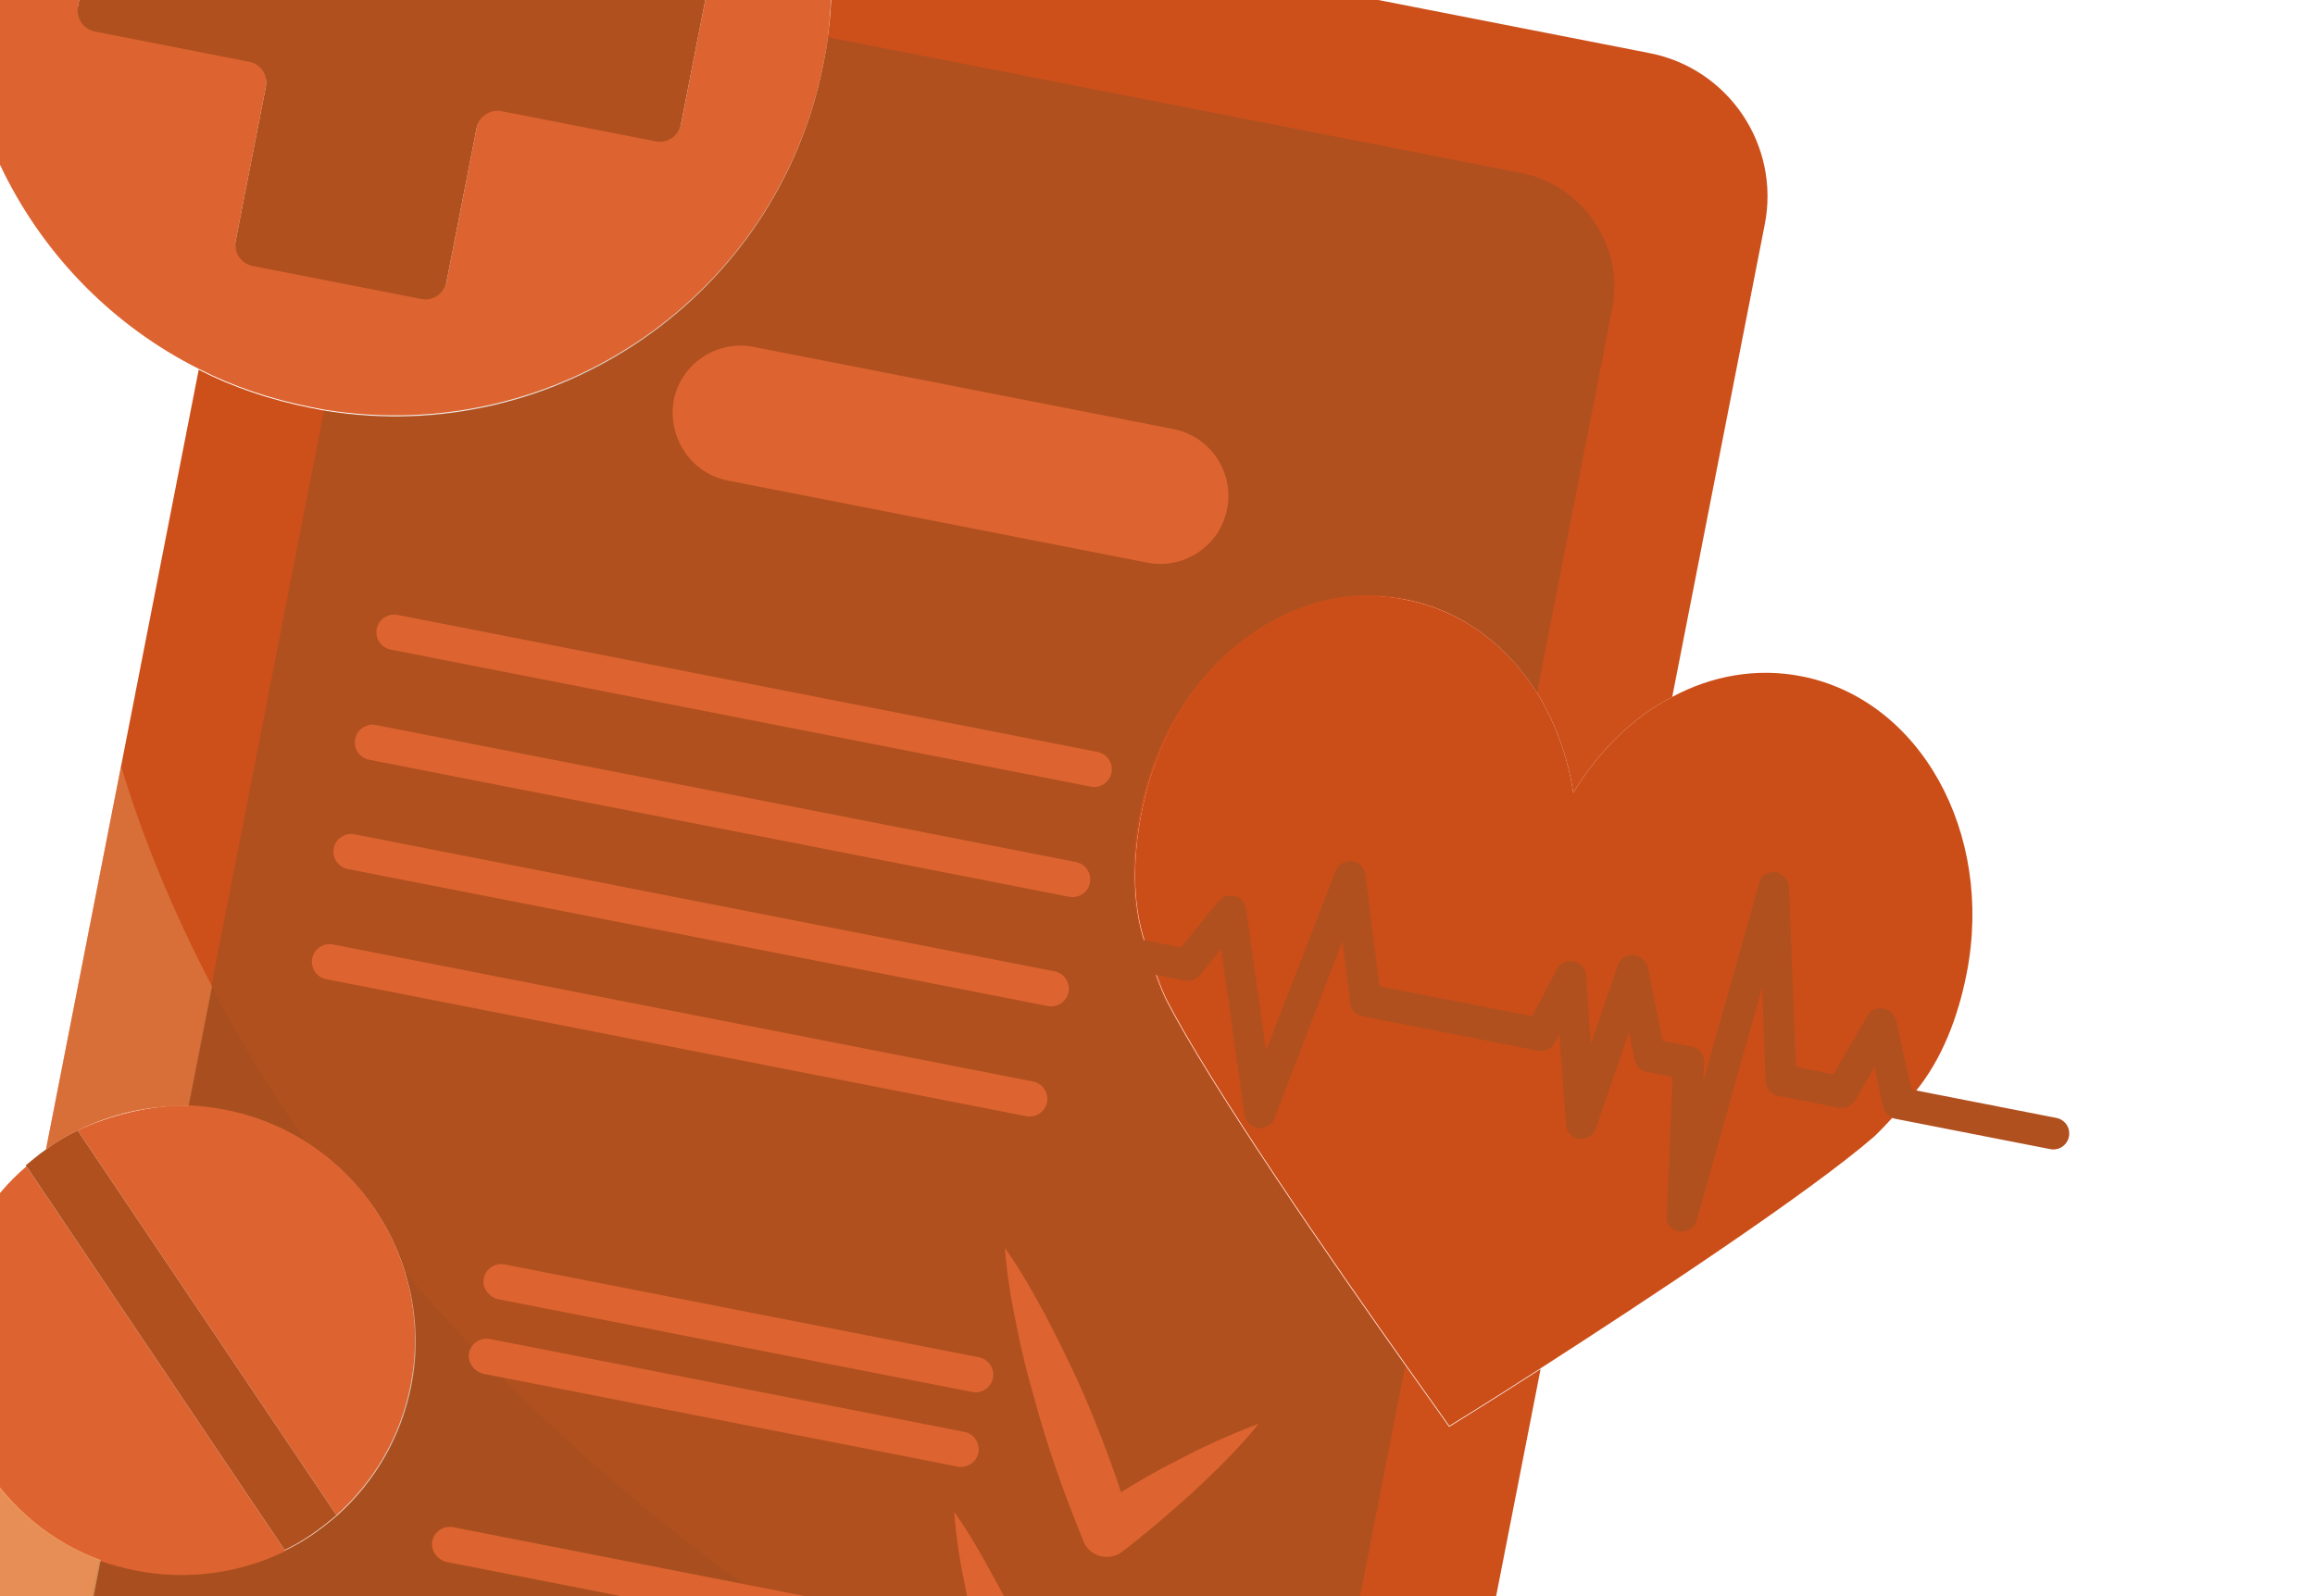 <svg width="145" height="100" viewBox="0 0 145 100" fill="none" xmlns="http://www.w3.org/2000/svg">
<path d="M14.186 69.602C13.371 69.443 12.6 69.348 11.818 69.308C9.353 69.22 6.988 69.773 4.864 70.824C4.181 71.141 3.477 71.568 2.881 72.015L12.445 23.167C14.6 24.266 16.981 25.07 19.48 25.56C19.752 25.613 20.078 25.677 20.35 25.73C34.834 28.114 48.727 18.535 51.578 3.973C51.684 3.429 51.791 2.886 51.843 2.332C52.286 -0.797 52.1 -3.88 51.491 -6.821L59.098 -5.331C58.669 -6.6 58.599 -7.968 58.864 -9.326C59.705 -13.619 63.863 -16.416 68.156 -15.575C72.448 -14.735 75.245 -10.576 74.405 -6.284C74.128 -4.871 73.503 -3.696 72.682 -2.672L103.328 3.328C108.272 4.296 111.506 9.104 110.538 14.049L104.74 43.663C102.291 44.932 100.128 47.047 98.543 49.671C98.197 47.403 97.417 45.332 96.357 43.545C94.477 40.468 91.579 38.265 88.102 37.584C80.658 36.127 73.222 42.118 71.499 50.921C70.945 53.746 70.903 56.559 71.672 58.966C71.948 59.867 72.607 61.688 73.001 62.555C75.683 67.876 83.82 79.625 88.112 85.656C89.75 87.951 90.766 89.391 90.766 89.391C90.766 89.391 93.138 87.937 96.496 85.773L87.677 130.819C86.709 135.763 81.911 138.943 76.966 137.975L2.145 123.326C0.786 123.06 -0.454 122.479 -1.543 121.701C-0.708 121.47 0.094 121.119 0.874 120.595C2.758 119.327 3.988 117.368 4.393 115.303C4.797 113.238 4.397 110.959 3.129 109.075L-2.682 100.434L-1.002 91.848C0.681 94.491 3.209 96.566 6.254 97.726C6.994 97.984 7.744 98.187 8.559 98.346C11.819 98.985 15.075 98.494 17.881 97.125C19.063 96.567 20.113 95.813 21.13 94.94C23.456 92.857 25.128 90.081 25.777 86.766C27.265 78.877 22.119 71.156 14.186 69.602ZM66.113 -5.143C67.58 -4.855 69.064 -5.806 69.362 -7.327C69.66 -8.849 68.698 -10.278 67.177 -10.576C65.656 -10.874 64.226 -9.913 63.928 -8.391C63.63 -6.87 64.646 -5.43 66.113 -5.143Z" fill="#CD501B"/>
<path d="M25.712 86.81C25.074 90.07 23.391 92.9 21.065 94.984C20.048 95.857 18.998 96.61 17.816 97.169C15.009 98.537 11.808 99.039 8.494 98.39C7.679 98.231 6.928 98.027 6.189 97.77L4.338 107.224C3.561 111.191 6.15 114.97 10.062 115.736L72.332 127.927C76.299 128.704 80.078 126.115 80.844 122.203L88.014 85.58C83.722 79.549 75.585 67.8 72.903 62.48C72.498 61.667 71.839 59.845 71.574 58.891C70.815 56.429 70.858 53.616 71.401 50.845C73.124 42.043 80.56 36.051 88.004 37.508C91.481 38.189 94.379 40.393 96.259 43.469L100.982 19.343C101.748 15.431 99.17 11.598 95.258 10.832L51.788 2.321C51.736 2.875 51.63 3.419 51.523 3.962C48.683 18.47 34.844 28.06 20.295 25.719L11.753 69.352C12.535 69.392 13.306 69.486 14.121 69.646C22.119 71.156 27.265 78.877 25.712 86.81Z" fill="#6A502A" fill-opacity="0.29"/>
<path opacity="0.14" d="M8.493 98.39C11.754 99.028 15.009 98.537 17.816 97.169C18.997 96.61 20.048 95.857 21.065 94.984C23.391 92.9 25.063 90.125 25.712 86.81C26.191 84.365 26.05 81.911 25.314 79.623C37.774 94.362 56.247 108.36 81.717 118.03L80.909 122.159C80.132 126.126 76.309 128.65 72.397 127.884L10.127 115.692C6.161 114.916 3.637 111.093 4.403 107.181L6.254 97.726C6.993 97.984 7.733 98.241 8.493 98.39ZM19.211 71.602C17.708 70.63 16.034 69.964 14.132 69.592C13.317 69.432 12.545 69.338 11.763 69.297L13.231 61.799C14.96 65.071 16.971 68.342 19.211 71.602Z" fill="#7B4A1E"/>
<path d="M71.509 50.866C70.956 53.692 70.913 56.504 71.683 58.912C71.958 59.812 72.617 61.634 73.011 62.501C75.694 67.822 83.831 79.57 88.123 85.601C89.761 87.896 90.777 89.337 90.777 89.337C90.777 89.337 93.149 87.883 96.506 85.719C103.026 81.523 113.325 74.738 117.405 71.192C118.097 70.538 119.394 69.099 119.988 68.369C121.62 66.375 122.641 63.754 123.183 60.983C124.907 52.181 120.28 43.827 112.836 42.37C110.01 41.817 107.2 42.339 104.74 43.662C102.291 44.932 100.128 47.047 98.543 49.671C98.197 47.403 97.417 45.332 96.357 43.544C94.477 40.468 91.579 38.265 88.102 37.584C80.624 36.007 73.243 42.009 71.509 50.866Z" fill="#CB4E18"/>
<path d="M105.125 77.139C105.18 77.149 105.18 77.149 105.125 77.139C105.669 77.245 106.124 76.939 106.274 76.461L110.373 61.861L110.582 67.713C110.605 68.169 110.922 68.569 111.356 68.654L115.16 69.399C115.595 69.484 115.974 69.276 116.211 68.928L117.408 66.849L117.94 69.323C118.039 69.68 118.312 70.016 118.692 70.09L128.418 71.995C128.962 72.101 129.481 71.751 129.588 71.208C129.694 70.665 129.344 70.145 128.801 70.039L119.727 68.262L118.765 63.955C118.676 63.543 118.338 63.251 117.958 63.176C117.578 63.102 117.144 63.299 116.961 63.658L114.837 67.305L112.5 66.847L112.053 55.588C112.029 55.133 111.658 54.721 111.224 54.636C110.724 54.595 110.28 54.846 110.184 55.335L106.673 67.794L106.744 66.566C106.785 66.067 106.414 65.656 105.98 65.57L104.132 65.209L103.223 60.63C103.135 60.218 102.753 59.861 102.308 59.83C101.863 59.8 101.473 60.062 101.333 60.486L99.638 65.401L99.349 61.113C99.325 60.657 98.998 60.311 98.563 60.225C98.129 60.14 97.695 60.338 97.501 60.751L95.971 63.667L86.408 61.795L85.522 54.795C85.444 54.328 85.117 53.982 84.671 53.951C84.226 53.921 83.782 54.172 83.642 54.596L79.301 65.82L78.049 56.943C78.014 56.541 77.731 56.26 77.361 56.131C76.981 56.056 76.569 56.145 76.342 56.439L73.965 59.359L62.88 57.189C62.337 57.082 61.817 57.432 61.711 57.975C61.604 58.519 61.954 59.038 62.497 59.145L74.18 61.432C74.56 61.507 74.928 61.353 75.145 61.113L76.484 59.457L77.949 69.843C78.027 70.31 78.365 70.602 78.799 70.687C79.245 70.718 79.689 70.466 79.818 70.096L84.084 58.97L84.566 62.845C84.6 63.247 84.927 63.593 85.362 63.678L96.338 65.827C96.773 65.912 97.206 65.715 97.4 65.301L97.67 64.79L98.084 70.456C98.107 70.912 98.478 71.323 98.923 71.354C99.369 71.385 99.813 71.133 99.952 70.709L102.034 64.685L102.378 66.389C102.466 66.801 102.75 67.082 103.13 67.157L104.76 67.476L104.394 76.262C104.32 76.642 104.691 77.053 105.125 77.139Z" fill="#B0501F"/>
<path d="M-19.68 104.835L-10.635 118.285C-8.581 121.339 -4.873 122.572 -1.532 121.647C-0.697 121.415 0.105 121.064 0.884 120.54C2.769 119.273 3.999 117.313 4.403 115.248C4.807 113.184 4.407 110.905 3.14 109.021L-5.906 95.571L-19.68 104.835Z" fill="#E16936"/>
<path d="M4.864 70.824L10.02 78.491L21.076 94.929C23.402 92.846 25.074 90.07 25.723 86.756C27.276 78.822 22.076 71.09 14.143 69.537C13.328 69.378 12.556 69.283 11.774 69.243C9.342 69.274 6.977 69.827 4.864 70.824Z" fill="#DD6430"/>
<path d="M-3.033 81.182C-3.788 85.04 -2.948 88.816 -1.013 91.903C0.67 94.545 3.197 96.62 6.242 97.78C6.982 98.038 7.732 98.241 8.547 98.401C11.807 99.039 15.063 98.548 17.87 97.179L8.999 83.989L2.488 74.308L1.657 73.073C-0.712 75.092 -2.384 77.868 -3.033 81.182Z" fill="#DD6430"/>
<path d="M1.615 73.008L2.445 74.243L8.956 83.924L17.827 97.114C19.008 96.556 20.058 95.802 21.076 94.929L10.02 78.491L4.864 70.824C4.181 71.141 3.477 71.568 2.881 72.015C2.426 72.321 2.015 72.692 1.615 73.008Z" fill="#B0501F"/>
<path d="M29.991 -28.125C41.13 -25.944 49.364 -17.28 51.502 -6.875C52.111 -3.935 52.243 -0.862 51.854 2.277C51.802 2.831 51.695 3.375 51.589 3.918C48.748 18.426 34.91 28.016 20.361 25.675C20.089 25.622 19.763 25.558 19.491 25.505C16.992 25.016 14.611 24.211 12.456 23.112C1.771 17.748 -4.511 5.742 -2.096 -6.592C0.798 -21.372 15.157 -31.029 29.991 -28.125ZM4.893 0.361C4.755 1.068 5.235 1.782 5.942 1.921L15.614 3.814C15.831 3.857 16.038 3.954 16.234 4.105C16.572 4.397 16.758 4.885 16.662 5.374L14.769 15.046C14.63 15.752 15.111 16.467 15.818 16.605L26.413 18.68C27.119 18.818 27.834 18.337 27.973 17.631L29.866 7.959C30.004 7.253 30.719 6.772 31.426 6.91L41.097 8.804C41.804 8.942 42.519 8.461 42.657 7.755L44.731 -2.841C44.87 -3.547 44.389 -4.262 43.683 -4.4L34.011 -6.294C33.304 -6.432 32.824 -7.147 32.962 -7.853L34.866 -17.579C35.004 -18.286 34.524 -19 33.817 -19.139L23.222 -21.213C22.515 -21.352 21.8 -20.871 21.662 -20.164L19.758 -10.438C19.62 -9.732 18.905 -9.251 18.199 -9.389L8.527 -11.283C7.82 -11.421 7.116 -10.995 6.967 -10.234L4.893 0.361Z" fill="#DD6430"/>
<path d="M6.956 -10.18L4.882 0.416C4.743 1.122 5.224 1.837 5.931 1.975L15.602 3.869C15.82 3.911 16.026 4.008 16.223 4.16C16.56 4.451 16.747 4.939 16.651 5.428L14.758 15.1C14.619 15.806 15.1 16.521 15.806 16.66L26.402 18.734C27.108 18.872 27.823 18.392 27.962 17.685L29.855 8.013C29.993 7.307 30.708 6.826 31.415 6.965L41.086 8.858C41.793 8.996 42.508 8.516 42.646 7.809L44.72 -2.786C44.858 -3.493 44.378 -4.207 43.671 -4.346L33.999 -6.239C33.293 -6.378 32.812 -7.092 32.951 -7.799L34.855 -17.525C34.993 -18.231 34.513 -18.946 33.806 -19.084L23.21 -21.159C22.504 -21.297 21.789 -20.817 21.651 -20.11L19.747 -10.384C19.609 -9.677 18.894 -9.197 18.188 -9.335L8.516 -11.229C7.755 -11.377 7.105 -10.941 6.956 -10.18Z" fill="#B0501F"/>
<path d="M24.471 40.698L68.321 49.283C68.918 49.4 69.503 49.007 69.62 48.409C69.737 47.811 69.344 47.227 68.746 47.11L24.897 38.525C24.299 38.407 23.714 38.801 23.597 39.398C23.48 39.996 23.873 40.581 24.471 40.698Z" fill="#DD6430"/>
<path d="M23.12 47.599L66.969 56.184C67.567 56.301 68.152 55.907 68.269 55.31C68.386 54.712 67.993 54.127 67.395 54.01L23.545 45.425C22.948 45.308 22.363 45.702 22.246 46.299C22.129 46.897 22.522 47.482 23.12 47.599Z" fill="#DD6430"/>
<path d="M21.779 54.445L65.629 63.03C66.227 63.147 66.812 62.754 66.929 62.156C67.046 61.559 66.652 60.974 66.055 60.857L22.205 52.272C21.607 52.155 21.022 52.548 20.905 53.146C20.788 53.743 21.182 54.328 21.779 54.445Z" fill="#DD6430"/>
<path d="M20.43 61.346L64.279 69.931C64.877 70.048 65.462 69.655 65.579 69.057C65.696 68.46 65.303 67.875 64.705 67.758L20.855 59.173C20.258 59.056 19.673 59.449 19.556 60.047C19.439 60.644 19.832 61.229 20.43 61.346Z" fill="#DD6430"/>
<path d="M45.559 30.101L71.859 35.25C74.141 35.697 76.404 34.222 76.862 31.885C77.308 29.603 75.833 27.34 73.497 26.882L47.198 21.733C44.916 21.287 42.652 22.762 42.195 25.098C41.802 27.391 43.277 29.654 45.559 30.101Z" fill="#DD6430"/>
<path d="M65.985 83.693L77.124 85.874L74.943 97.013L63.804 94.832L65.985 83.693Z" fill="#B0501F"/>
<path d="M31.228 81.402L60.896 87.21C61.493 87.327 62.078 86.934 62.195 86.336C62.312 85.739 61.919 85.154 61.321 85.037L31.599 79.218C31.001 79.101 30.417 79.494 30.3 80.092C30.183 80.689 30.63 81.285 31.228 81.402Z" fill="#DD6430"/>
<path d="M30.313 86.075L59.98 91.883C60.578 92 61.163 91.607 61.28 91.009C61.397 90.412 61.004 89.827 60.406 89.71L30.684 83.891C30.086 83.774 29.501 84.167 29.384 84.765C29.267 85.362 29.715 85.958 30.313 86.075Z" fill="#DD6430"/>
<path d="M28.005 97.866L57.672 103.674C58.27 103.791 58.855 103.398 58.972 102.8C59.089 102.203 58.696 101.618 58.098 101.501L28.376 95.682C27.778 95.565 27.193 95.958 27.076 96.556C26.959 97.153 27.407 97.749 28.005 97.866Z" fill="#DD6430"/>
<path d="M70.275 97.227C70.145 97.314 70.015 97.402 69.896 97.435C69.105 97.731 68.213 97.388 67.862 96.585L67.829 96.466C66.644 93.582 65.59 90.612 64.774 87.574C64.334 86.078 63.958 84.537 63.648 82.953C63.327 81.423 63.071 79.85 62.944 78.189C63.873 79.499 64.671 80.897 65.415 82.284C66.159 83.671 66.838 85.101 67.517 86.532C68.536 88.819 69.436 91.139 70.217 93.492C71.246 92.847 72.329 92.213 73.456 91.644C75.157 90.736 76.956 89.903 78.843 89.2C77.579 90.758 76.183 92.121 74.734 93.474C73.295 94.772 71.802 96.059 70.275 97.227Z" fill="#DD6430"/>
<path d="M64.337 103.061C65.356 105.348 66.256 107.668 67.037 110.021C68.066 109.376 69.149 108.742 70.276 108.173C71.977 107.265 73.776 106.432 75.663 105.73C74.399 107.287 73.003 108.65 71.554 110.003C70.115 111.301 68.622 112.588 67.095 113.756C66.965 113.844 66.835 113.931 66.716 113.964C65.925 114.261 65.033 113.917 64.682 113.115L64.649 112.995C63.465 110.112 62.41 107.141 61.594 104.104C61.154 102.607 60.778 101.066 60.468 99.482C60.147 97.953 59.891 96.379 59.764 94.718C60.693 96.028 61.491 97.426 62.235 98.813C63.033 100.21 63.712 101.641 64.337 103.061Z" fill="#DD6430"/>
<path opacity="0.5" d="M7.583 47.999L2.881 72.015C3.477 71.568 4.181 71.141 4.863 70.824C6.988 69.773 9.352 69.22 11.818 69.308L13.286 61.809C10.823 57.096 8.915 52.434 7.583 47.999Z" fill="#E68E56"/>
<path opacity="0.5" d="M3.151 108.966C4.418 110.851 4.818 113.129 4.414 115.194C4.009 117.259 2.78 119.219 0.895 120.486C0.116 121.01 -0.686 121.361 -1.522 121.592C-0.487 122.359 0.753 122.94 2.166 123.217L76.988 137.866C81.932 138.834 86.74 135.6 87.698 130.71L89.634 120.821C86.927 119.952 84.295 118.985 81.772 118.04L80.963 122.17C80.187 126.136 76.364 128.66 72.452 127.894L10.182 115.703C6.215 114.926 3.691 111.103 4.457 107.191L6.308 97.737C3.253 96.63 0.736 94.501 -0.947 91.859L-2.596 100.281L3.151 108.966Z" fill="#FFCC91"/>
</svg>
